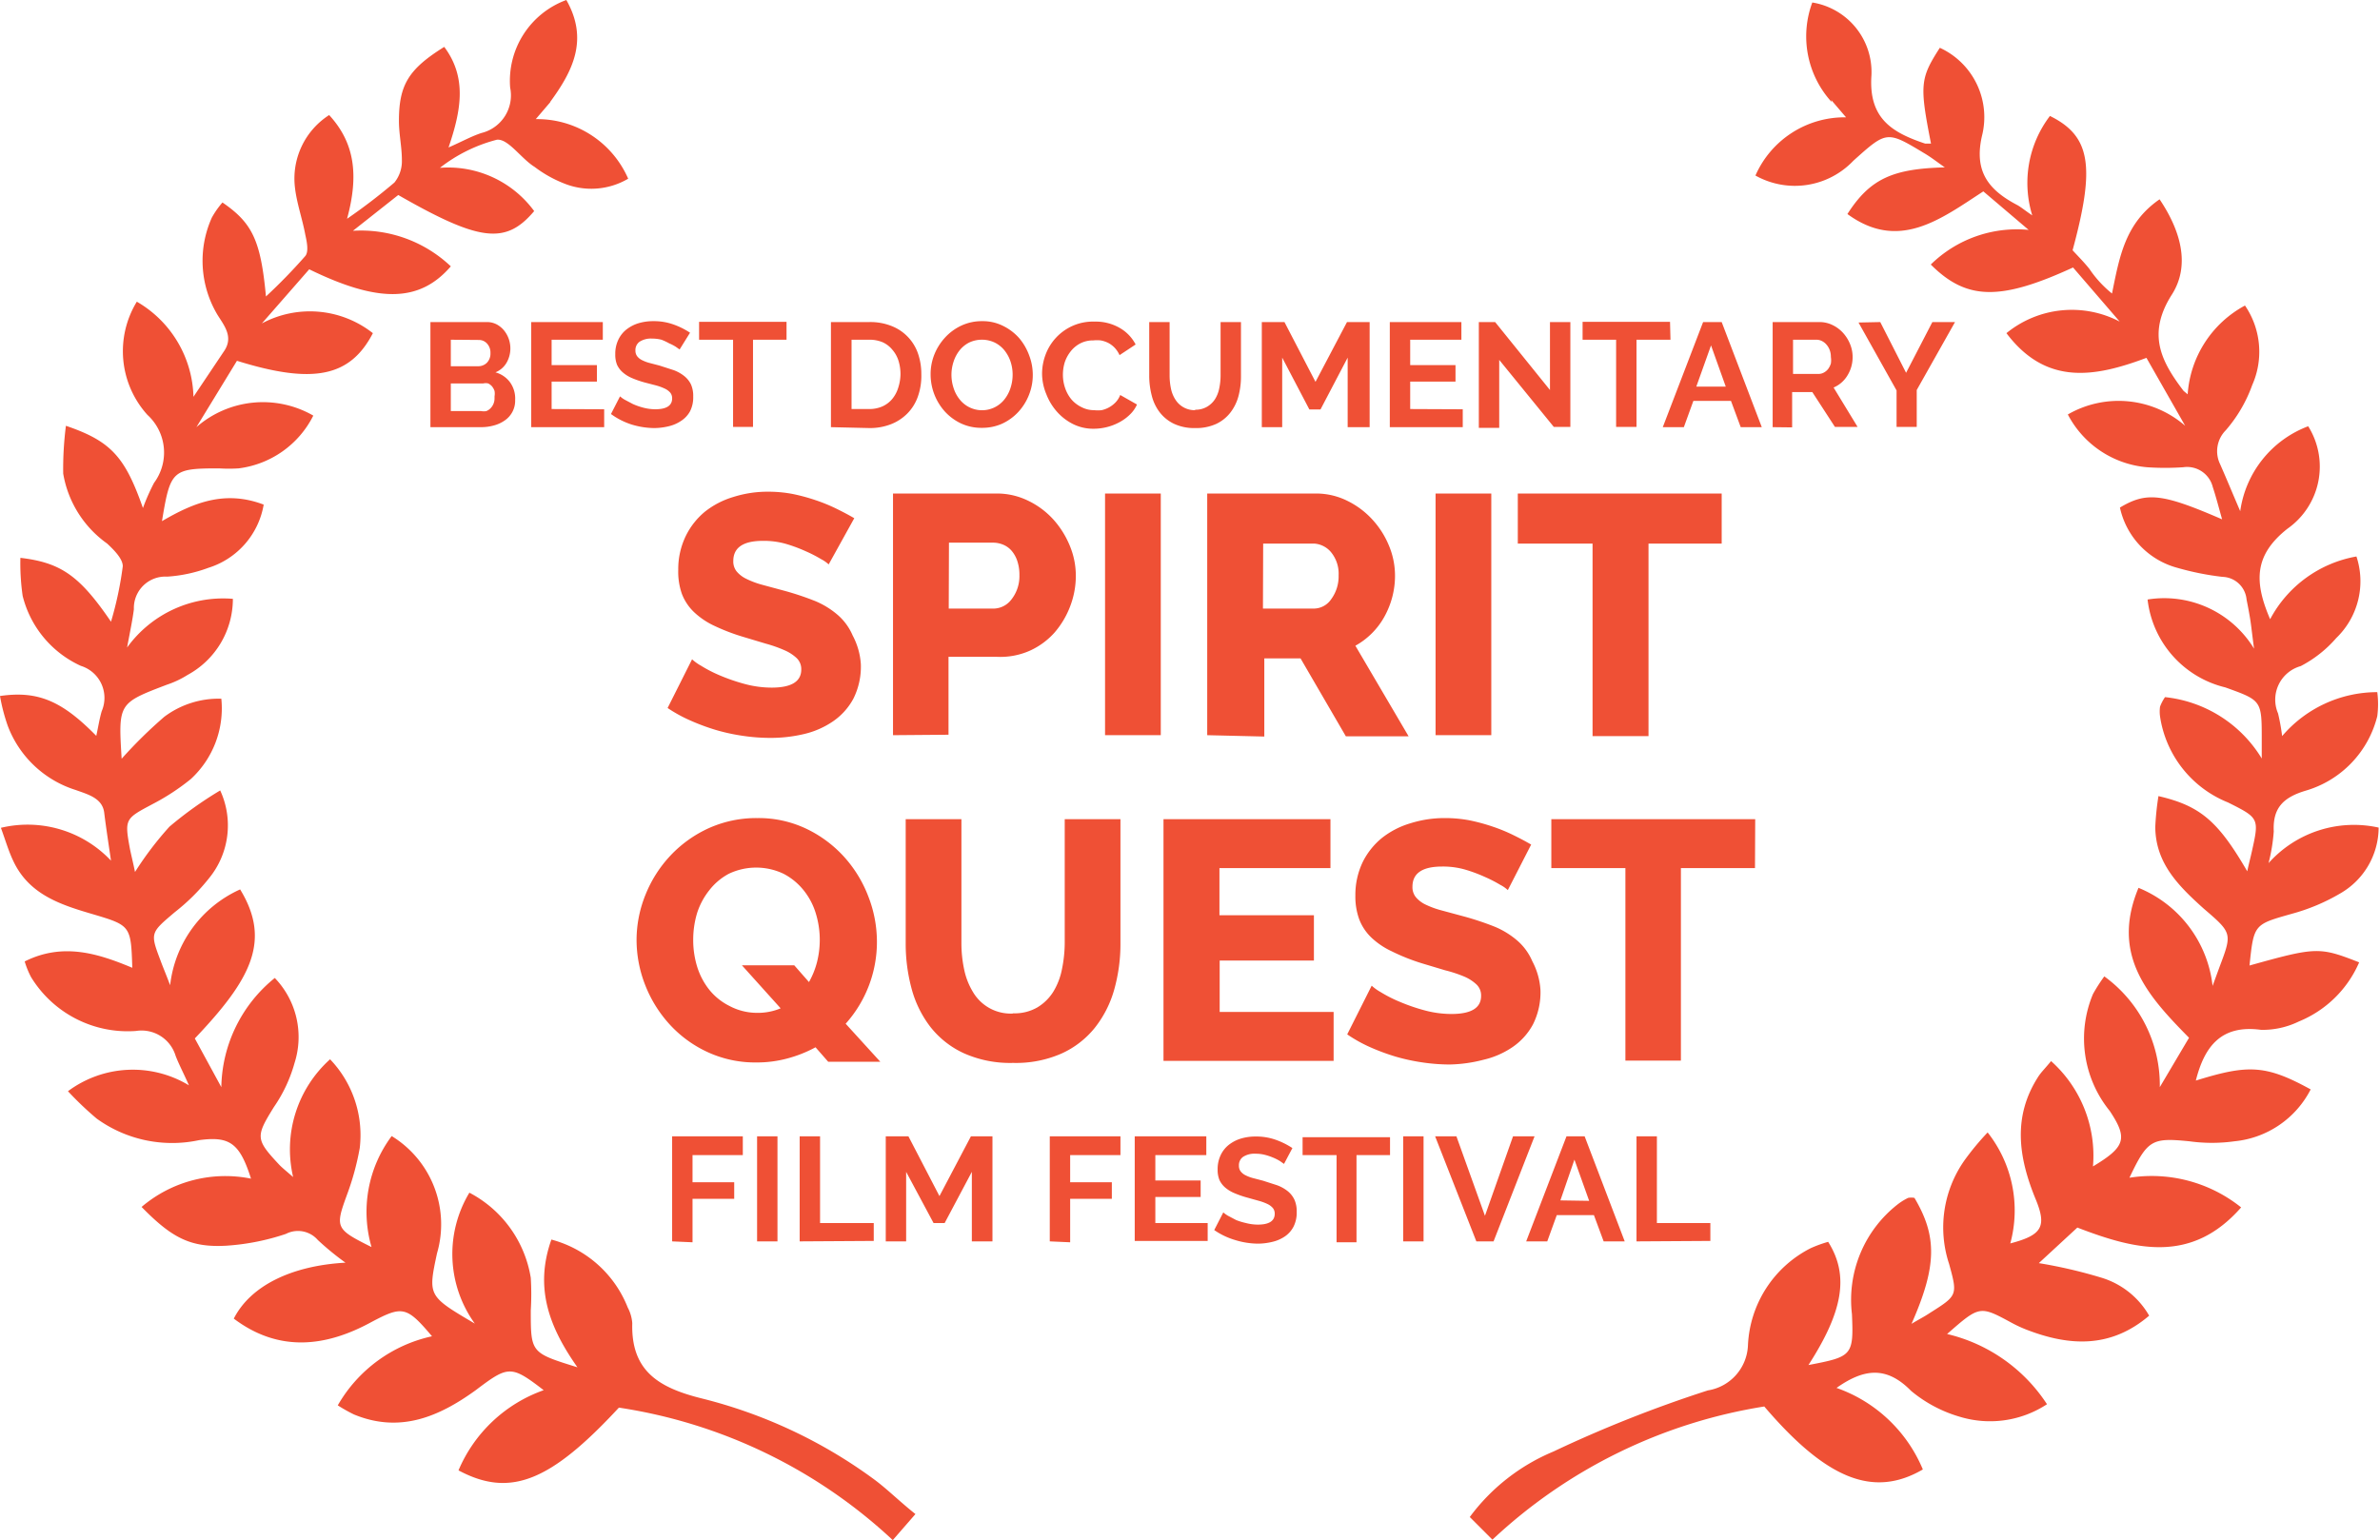 <svg xmlns="http://www.w3.org/2000/svg" viewBox="0 0 105.06 68"><defs><style>.cls-1{fill:#ef5035}</style></defs><title>spiritquest-laurel-red</title><g id="Layer_2" data-name="Layer 2"><g id="Layer_1-2" data-name="Layer 1"><g id="Layer_2-2" data-name="Layer 2"><g id="Layer_1-2-2" data-name="Layer 1-2"><path class="cls-1" d="M80.85 4.5A4.3 4.3 0 0 1 80 .11a3.11 3.11 0 0 1 2.61 3.23c-.13 1.91.94 2.52 2.37 3h.26c-.51-2.59-.48-2.88.39-4.23A3.37 3.37 0 0 1 87.49 6c-.37 1.61.33 2.41 1.57 3.06.16.09.31.22.65.45a4.88 4.88 0 0 1 .78-4.39c1.81.89 2 2.24 1 5.93.23.25.5.52.74.82a4.94 4.94 0 0 0 1 1.09c.33-1.63.58-3.11 2.1-4.16.93 1.38 1.37 2.91.54 4.21-1.1 1.73-.48 2.94.52 4.25l.18.15a4.82 4.82 0 0 1 2.53-3.92 3.62 3.62 0 0 1 .32 3.51 6.29 6.29 0 0 1-1.17 2 1.31 1.31 0 0 0-.25 1.49c.27.61.52 1.22.89 2.08a4.7 4.7 0 0 1 3-3.75 3.35 3.35 0 0 1-.91 4.52c-1.5 1.18-1.47 2.37-.77 4a5.37 5.37 0 0 1 3.81-2.77 3.48 3.48 0 0 1-.89 3.6 5.34 5.34 0 0 1-1.57 1.24 1.54 1.54 0 0 0-1 2.09 9.08 9.08 0 0 1 .18 1 5.52 5.52 0 0 1 4.2-1.94 4.13 4.13 0 0 1 0 1.06 4.58 4.58 0 0 1-3.16 3.29c-1 .3-1.46.77-1.41 1.8a7.83 7.83 0 0 1-.23 1.4 5.05 5.05 0 0 1 4.86-1.57 3.37 3.37 0 0 1-1.7 2.91 8.67 8.67 0 0 1-2.11.89c-1.69.48-1.7.45-1.89 2.29 2.94-.82 3.08-.83 4.84-.14a4.93 4.93 0 0 1-2.66 2.61 3.64 3.64 0 0 1-1.67.37c-1.77-.24-2.5.74-2.88 2.24C99.22 47 100 47 102 48.1a4.24 4.24 0 0 1-3.36 2.29 7.23 7.23 0 0 1-2 0C95 50.23 94.8 50.31 94 52a6.31 6.31 0 0 1 4.93 1.31c-2.19 2.5-4.66 1.88-7.23.89L90 55.77a21.5 21.5 0 0 1 2.72.63 3.65 3.65 0 0 1 2.15 1.69c-1.7 1.45-3.52 1.35-5.41.62a5.67 5.67 0 0 1-.65-.3c-1.42-.77-1.42-.77-2.86.49a7.25 7.25 0 0 1 4.41 3.1 4.58 4.58 0 0 1-3.86.55 5.94 5.94 0 0 1-2.14-1.14c-1.07-1.09-2.06-1-3.29-.13a6.44 6.44 0 0 1 3.81 3.6c-2.18 1.27-4.25.44-7-2.78a22.75 22.75 0 0 0-12 5.88l-1-1a8.81 8.81 0 0 1 3.69-2.89 56.39 56.39 0 0 1 6.82-2.7 2.1 2.1 0 0 0 1.77-2 5.06 5.06 0 0 1 2.77-4.28 5.56 5.56 0 0 1 .77-.28c.94 1.49.65 3.08-.87 5.44 1.93-.37 2-.41 1.92-2.25a5.35 5.35 0 0 1 2-4.83 2.61 2.61 0 0 1 .48-.3.75.75 0 0 1 .28 0c1 1.69 1 3-.13 5.56.35-.21.59-.33.81-.48 1.22-.77 1.23-.78.85-2.16a5.14 5.14 0 0 1 .68-4.58A11.85 11.85 0 0 1 87.74 50a5.56 5.56 0 0 1 1 4.9c1.41-.37 1.63-.74 1.1-2-.74-1.82-1-3.61.14-5.37.13-.2.3-.36.56-.68a5.6 5.6 0 0 1 1.85 4.65c1.43-.86 1.55-1.23.74-2.45a5.07 5.07 0 0 1-.74-5.16 7.34 7.34 0 0 1 .5-.78A5.93 5.93 0 0 1 95.34 48l1.29-2.18c-1.8-1.83-3.47-3.64-2.23-6.62a5.31 5.31 0 0 1 3.27 4.33l.3-.82c.57-1.51.57-1.51-.7-2.6-1.11-1-2.12-2-2.13-3.6a12.13 12.13 0 0 1 .14-1.36c1.86.43 2.64 1.12 3.92 3.32.07-.33.14-.59.2-.86.33-1.48.33-1.49-1.05-2.18a4.86 4.86 0 0 1-3-3.8 1.63 1.63 0 0 1 0-.43 2 2 0 0 1 .22-.42 5.69 5.69 0 0 1 4.27 2.71v-.83c0-1.74 0-1.73-1.61-2.31a4.52 4.52 0 0 1-3.43-3.88 4.64 4.64 0 0 1 4.7 2.17c-.08-.6-.11-.89-.15-1.17s-.11-.65-.18-1a1.1 1.1 0 0 0-1.06-1 12.2 12.2 0 0 1-2-.4 3.53 3.53 0 0 1-2.53-2.66c1.17-.7 1.86-.63 4.51.52-.15-.53-.27-1-.41-1.42a1.17 1.17 0 0 0-1.31-.88 11.61 11.61 0 0 1-1.59 0 4.36 4.36 0 0 1-3.5-2.33 4.48 4.48 0 0 1 5.18.5l-1.71-3c-2.29.86-4.43 1.23-6.18-1.09a4.56 4.56 0 0 1 5-.51l-2.06-2.39c-3.22 1.48-4.7 1.45-6.28-.13a5.43 5.43 0 0 1 4.32-1.53l-2-1.7c-1.89 1.23-3.73 2.66-6 1 1-1.56 2-2 4.3-2.06-.36-.25-.61-.45-.9-.62-1.66-1-1.66-1-3.14.33a3.56 3.56 0 0 1-4.32.65 4.3 4.3 0 0 1 4-2.57l-.65-.76zm-56.55 0l-.65.76a4.38 4.38 0 0 1 4.08 2.63 3.21 3.21 0 0 1-2.88.19 5.39 5.39 0 0 1-1.25-.71c-.6-.37-1.17-1.26-1.67-1.2a6.85 6.85 0 0 0-2.51 1.24 4.71 4.71 0 0 1 4.16 1.91c-1.25 1.48-2.39 1.36-6-.71l-2 1.58a5.76 5.76 0 0 1 4.32 1.57c-1.37 1.59-3.18 1.63-6.25.13l-2.09 2.39a4.49 4.49 0 0 1 4.9.43c-1 1.93-2.63 2.27-6 1.22l-1.79 2.93a4.46 4.46 0 0 1 5.16-.51 4.28 4.28 0 0 1-3.3 2.33 6.72 6.72 0 0 1-.86 0c-2.07 0-2.15.08-2.52 2.33 1.4-.82 2.78-1.38 4.49-.73a3.55 3.55 0 0 1-2.44 2.79 6.39 6.39 0 0 1-1.82.39 1.39 1.39 0 0 0-1.47 1.44c-.06.47-.16.94-.3 1.69a5.23 5.23 0 0 1 4.67-2.15 3.82 3.82 0 0 1-2 3.36 4.15 4.15 0 0 1-.91.43c-2.15.82-2.15.82-2 3.27a20.43 20.43 0 0 1 1.88-1.85 4 4 0 0 1 2.52-.8 4.24 4.24 0 0 1-1.35 3.55 9.93 9.93 0 0 1-1.68 1.1c-1.22.65-1.25.65-1 2 .07.33.15.65.22 1a14.66 14.66 0 0 1 1.52-2 16.79 16.79 0 0 1 2.24-1.6 3.68 3.68 0 0 1-.48 3.86 9 9 0 0 1-1.53 1.52c-1.07.91-1.09.9-.62 2.14.11.3.24.6.42 1.08a5.29 5.29 0 0 1 3.09-4.23c1.4 2.29.45 4-2 6.58L9.77 48a6.33 6.33 0 0 1 2.36-4.82 3.76 3.76 0 0 1 .87 3.76 6.45 6.45 0 0 1-.91 1.94c-.81 1.31-.82 1.42.26 2.57.13.13.28.25.59.52a5.35 5.35 0 0 1 1.63-5.2 4.84 4.84 0 0 1 1.31 3.92 11.83 11.83 0 0 1-.57 2.08c-.52 1.43-.5 1.5 1.09 2.29a5.59 5.59 0 0 1 .89-4.9 4.57 4.57 0 0 1 2 5.18c-.4 1.88-.4 1.88 1.67 3.1a5.25 5.25 0 0 1-.24-5.78 5.17 5.17 0 0 1 2.71 3.76 12 12 0 0 1 0 1.44c0 1.87 0 1.87 2.06 2.51-1.24-1.76-1.91-3.5-1.15-5.64a5 5 0 0 1 3.37 3 1.75 1.75 0 0 1 .2.69c-.06 2.13 1.19 2.86 3.09 3.33a21.66 21.66 0 0 1 7.52 3.52c.61.44 1.16 1 1.89 1.58l-1 1.15a22.66 22.66 0 0 0-12.09-5.85c-3 3.24-4.79 4-7.08 2.77A6.4 6.4 0 0 1 24 61.38c-1.44-1.11-1.56-1.09-3 0-1.63 1.18-3.35 1.91-5.38 1.07a7.31 7.31 0 0 1-.71-.4A6.36 6.36 0 0 1 19.07 59c-1.13-1.34-1.31-1.35-2.69-.62-2 1.09-4.07 1.34-6.06-.16.75-1.47 2.58-2.34 4.93-2.47a12.36 12.36 0 0 1-1.22-1 1.16 1.16 0 0 0-1.41-.27A10.31 10.31 0 0 1 10 55c-1.58.09-2.4-.33-3.75-1.71a5.7 5.7 0 0 1 4.83-1.25c-.5-1.58-.95-1.88-2.29-1.7a5.68 5.68 0 0 1-4.52-.95A14.29 14.29 0 0 1 3 48.18a4.79 4.79 0 0 1 5.34-.26c-.26-.59-.45-.94-.59-1.31A1.57 1.57 0 0 0 6 45.52a5 5 0 0 1-4.63-2.38 3.85 3.85 0 0 1-.28-.69c1.68-.84 3.22-.36 4.75.28-.06-1.87-.07-1.87-1.79-2.38-1.39-.41-2.78-.86-3.47-2.35-.2-.42-.33-.87-.54-1.45A5.06 5.06 0 0 1 4.9 38c-.12-.82-.22-1.47-.3-2.12s-.74-.81-1.26-1a4.71 4.71 0 0 1-3-2.84A8.21 8.21 0 0 1 0 30.73c1.67-.24 2.73.21 4.25 1.76.09-.41.14-.75.24-1.09a1.48 1.48 0 0 0-.92-2A4.62 4.62 0 0 1 1 26.31a10.08 10.08 0 0 1-.1-1.68c1.78.21 2.61.78 4 2.82A15.51 15.51 0 0 0 5.42 25c0-.33-.39-.72-.69-1a4.76 4.76 0 0 1-1.94-3.09 14.9 14.9 0 0 1 .12-2.11c2 .68 2.61 1.38 3.4 3.63a9.18 9.18 0 0 1 .49-1.11 2.25 2.25 0 0 0-.29-3 4.19 4.19 0 0 1-.47-5 5 5 0 0 1 2.5 4.2l1.36-2.03c.41-.62 0-1.11-.3-1.59a4.65 4.65 0 0 1-.25-4.29 3.85 3.85 0 0 1 .47-.67c1.31.9 1.69 1.66 1.92 4.15a24.4 24.4 0 0 0 1.74-1.79c.15-.19.07-.61 0-.92-.13-.71-.38-1.4-.46-2.1a3.33 3.33 0 0 1 1.51-3.2c1.14 1.24 1.31 2.67.79 4.58a25.78 25.78 0 0 0 2.09-1.6 1.5 1.5 0 0 0 .33-1c0-.57-.13-1.14-.13-1.72 0-1.6.43-2.29 2-3.27 1 1.34.76 2.77.19 4.44.62-.27 1-.49 1.46-.64a1.71 1.71 0 0 0 1.26-2A3.8 3.8 0 0 1 25 0c1 1.76.27 3.16-.72 4.51z"/><path class="cls-1" d="M36.58 24.92a1.5 1.5 0 0 0-.33-.23 5.92 5.92 0 0 0-.68-.35 6.58 6.58 0 0 0-.89-.33 3.54 3.54 0 0 0-1-.13q-1.31 0-1.31.89a.7.7 0 0 0 .14.45 1.26 1.26 0 0 0 .42.33 3.87 3.87 0 0 0 .68.26l1 .27a12.82 12.82 0 0 1 1.38.46 3.71 3.71 0 0 1 1 .62 2.5 2.5 0 0 1 .65.9 3.11 3.11 0 0 1 .36 1.26 3.16 3.16 0 0 1-.33 1.53 2.85 2.85 0 0 1-.9 1 3.78 3.78 0 0 1-1.28.56 6.37 6.37 0 0 1-1.49.17 8.3 8.3 0 0 1-1.2-.09 8.66 8.66 0 0 1-1.2-.26 9.55 9.55 0 0 1-1.13-.42 6.33 6.33 0 0 1-1-.55l1.08-2.15a2.1 2.1 0 0 0 .39.28 5.82 5.82 0 0 0 .81.42 8.31 8.31 0 0 0 1.09.38 4.58 4.58 0 0 0 1.22.17q1.31 0 1.31-.8a.67.67 0 0 0-.2-.5 1.85 1.85 0 0 0-.54-.35 5.88 5.88 0 0 0-.82-.29l-1-.3a8.9 8.9 0 0 1-1.28-.49 3.37 3.37 0 0 1-.9-.61 2.21 2.21 0 0 1-.53-.8 2.94 2.94 0 0 1-.16-1.06 3.35 3.35 0 0 1 .33-1.49 3.22 3.22 0 0 1 .85-1.08 3.73 3.73 0 0 1 1.26-.65 5 5 0 0 1 1.51-.23 5.75 5.75 0 0 1 1.1.1 8.32 8.32 0 0 1 1 .27 7.45 7.45 0 0 1 .93.38q.43.21.79.42zm2.84 7.54V21.79H44a3.13 3.13 0 0 1 1.41.33 3.6 3.6 0 0 1 1.1.83 4 4 0 0 1 .72 1.16 3.44 3.44 0 0 1 .26 1.31 3.75 3.75 0 0 1-.25 1.35 3.86 3.86 0 0 1-.69 1.16 3.27 3.27 0 0 1-1.09.8A3.21 3.21 0 0 1 44 29h-2.13v3.44zm2.46-5.59h2a1 1 0 0 0 .75-.38A1.66 1.66 0 0 0 45 25.4a1.92 1.92 0 0 0-.1-.65 1.34 1.34 0 0 0-.26-.45 1 1 0 0 0-.38-.26 1.15 1.15 0 0 0-.42-.08h-1.95zm6.9 5.59V21.79h2.46v10.67zm4.51 0V21.79h4.81a3.1 3.1 0 0 1 1.39.33 3.7 3.7 0 0 1 1.1.83 3.87 3.87 0 0 1 .73 1.16 3.44 3.44 0 0 1 .26 1.31 3.72 3.72 0 0 1-.47 1.81 3.27 3.27 0 0 1-1.28 1.28l2.35 4h-2.77l-2-3.44h-1.6v3.45zm2.46-5.59H58a.93.93 0 0 0 .76-.41 1.7 1.7 0 0 0 .33-1.06 1.49 1.49 0 0 0-.36-1.05A1.06 1.06 0 0 0 58 24h-2.24zm7.62 5.59V21.79h2.46v10.67zM76 24h-3.23v8.5H70.3V24H67v-2.21h9zM36 46.24a5.61 5.61 0 0 1-1.23.49 5.15 5.15 0 0 1-1.38.18 5 5 0 0 1-2.16-.46 5.23 5.23 0 0 1-1.67-1.22 5.58 5.58 0 0 1-1.08-1.74 5.47 5.47 0 0 1-.38-2 5.33 5.33 0 0 1 .4-2 5.5 5.5 0 0 1 1.11-1.73 5.37 5.37 0 0 1 1.69-1.2 5.11 5.11 0 0 1 2.13-.44 4.9 4.9 0 0 1 2.16.47 5.38 5.38 0 0 1 1.67 1.24 5.56 5.56 0 0 1 1.07 1.75 5.5 5.5 0 0 1 .38 2 5.41 5.41 0 0 1-1.38 3.62l1.53 1.68h-2.3zm-2.59-1.52a2.61 2.61 0 0 0 1.05-.2l-1.71-1.9h2.31l.65.74a3.55 3.55 0 0 0 .36-.9 4 4 0 0 0-.07-2.17 3 3 0 0 0-.54-1 2.78 2.78 0 0 0-.87-.71 2.81 2.81 0 0 0-2.42 0 2.7 2.7 0 0 0-.87.74 3.16 3.16 0 0 0-.53 1 4.1 4.1 0 0 0-.17 1.18 4 4 0 0 0 .18 1.2 3.1 3.1 0 0 0 .53 1 2.67 2.67 0 0 0 .88.71 2.6 2.6 0 0 0 1.23.31zm11.31.02a2 2 0 0 0 1.07-.26 2.1 2.1 0 0 0 .71-.7 3 3 0 0 0 .38-1 5.84 5.84 0 0 0 .12-1.15v-5.46h2.46v5.46a7.45 7.45 0 0 1-.28 2.08 4.79 4.79 0 0 1-.86 1.68 4 4 0 0 1-1.47 1.13 5 5 0 0 1-2.13.41 5 5 0 0 1-2.18-.43 4 4 0 0 1-1.47-1.16 4.8 4.8 0 0 1-.83-1.69 7.6 7.6 0 0 1-.26-2v-5.48h2.46v5.46a5.52 5.52 0 0 0 .12 1.17 3.11 3.11 0 0 0 .39 1 1.93 1.93 0 0 0 1.76.95zm14.15-.06v2.16h-7.51V36.17h7.37v2.16h-4.9v2.08H58v2h-4.16v2.27zm7.69-5.38a1.5 1.5 0 0 0-.33-.23 5.92 5.92 0 0 0-.68-.35 6.58 6.58 0 0 0-.89-.33 3.54 3.54 0 0 0-1-.13q-1.31 0-1.31.89a.7.7 0 0 0 .14.45 1.26 1.26 0 0 0 .42.33 3.87 3.87 0 0 0 .7.26l1 .27a12.82 12.82 0 0 1 1.38.46 3.71 3.71 0 0 1 1 .62 2.5 2.5 0 0 1 .65.9A3.11 3.11 0 0 1 68 43.7a3.16 3.16 0 0 1-.33 1.53 2.85 2.85 0 0 1-.9 1 3.78 3.78 0 0 1-1.28.56A6.37 6.37 0 0 1 64 47a8.3 8.3 0 0 1-1.2-.09 8.66 8.66 0 0 1-1.2-.26 9.55 9.55 0 0 1-1.13-.42 6.33 6.33 0 0 1-1-.56l1.08-2.15a2.1 2.1 0 0 0 .39.28 5.82 5.82 0 0 0 .82.42 8.31 8.31 0 0 0 1.09.38 4.58 4.58 0 0 0 1.22.17q1.31 0 1.31-.8a.67.67 0 0 0-.2-.5 1.85 1.85 0 0 0-.54-.35 5.88 5.88 0 0 0-.85-.28l-1-.3a8.9 8.9 0 0 1-1.36-.54 3.37 3.37 0 0 1-.9-.61 2.21 2.21 0 0 1-.53-.8 2.94 2.94 0 0 1-.17-1.05 3.35 3.35 0 0 1 .33-1.49A3.22 3.22 0 0 1 61 37a3.73 3.73 0 0 1 1.26-.65 5 5 0 0 1 1.51-.23 5.75 5.75 0 0 1 1.1.1 8.32 8.32 0 0 1 1 .27 7.45 7.45 0 0 1 .93.38q.43.21.79.42zm10.91-.97H74.2v8.5h-2.45v-8.5h-3.27v-2.16h9zM22.74 17.66a1.05 1.05 0 0 1-.44.89 1.51 1.51 0 0 1-.48.23 2.07 2.07 0 0 1-.58.08H19v-4.64h2.48a.92.92 0 0 1 .44.1 1.09 1.09 0 0 1 .33.27 1.25 1.25 0 0 1 .21.38 1.27 1.27 0 0 1-.09 1.03 1 1 0 0 1-.5.44 1.19 1.19 0 0 1 .63.42 1.22 1.22 0 0 1 .24.8zM19.9 15v1.17h1.2a.54.54 0 0 0 .39-.15.58.58 0 0 0 .16-.43.59.59 0 0 0-.15-.42.48.48 0 0 0-.36-.16zm1.93 2.5a.68.68 0 0 0 0-.24.65.65 0 0 0-.11-.2.54.54 0 0 0-.17-.13.48.48 0 0 0-.22 0H19.9v1.22h1.34a.59.59 0 0 0 .23 0 .56.56 0 0 0 .19-.13.62.62 0 0 0 .17-.43zm4.84.57v.79h-3.22v-4.64h3.16V15h-2.26v1.12h2v.73h-2v1.21zM30 15.43l-.17-.12a2 2 0 0 0-.29-.15 2.57 2.57 0 0 0-.34-.16 1.63 1.63 0 0 0-.41-.05.92.92 0 0 0-.56.14.45.45 0 0 0-.18.39.4.4 0 0 0 .07.24.59.59 0 0 0 .2.17 1.66 1.66 0 0 0 .33.13l.46.12.62.2a1.67 1.67 0 0 1 .47.26 1.08 1.08 0 0 1 .3.37 1.25 1.25 0 0 1 .1.54 1.35 1.35 0 0 1-.14.65 1.18 1.18 0 0 1-.39.42 1.65 1.65 0 0 1-.55.24 2.76 2.76 0 0 1-.65.08 3.49 3.49 0 0 1-1-.16 3.19 3.19 0 0 1-.9-.46l.4-.78a1.26 1.26 0 0 0 .21.15l.36.19a2.83 2.83 0 0 0 .46.16 2.1 2.1 0 0 0 .52.07q.75 0 .75-.48a.39.39 0 0 0-.08-.25.73.73 0 0 0-.24-.18 2.32 2.32 0 0 0-.38-.14l-.5-.13a4.25 4.25 0 0 1-.58-.2 1.52 1.52 0 0 1-.4-.25 1 1 0 0 1-.25-.33 1.18 1.18 0 0 1-.08-.47 1.44 1.44 0 0 1 .13-.63 1.27 1.27 0 0 1 .36-.46 1.63 1.63 0 0 1 .54-.28 2.23 2.23 0 0 1 .65-.09 2.56 2.56 0 0 1 .9.15 3.37 3.37 0 0 1 .72.36zm4.72-.43h-1.48v3.85h-.88V15h-1.5v-.79h3.86zm1.96 3.86v-4.64h1.69a2.52 2.52 0 0 1 1 .18 2 2 0 0 1 1.16 1.23 2.77 2.77 0 0 1 .14.9 2.72 2.72 0 0 1-.16 1 2 2 0 0 1-.46.73 2.08 2.08 0 0 1-.72.47 2.55 2.55 0 0 1-.94.17zm3.07-2.33a2 2 0 0 0-.09-.61 1.37 1.37 0 0 0-.27-.48 1.19 1.19 0 0 0-.43-.33 1.47 1.47 0 0 0-.59-.11h-.78v3.06h.78a1.42 1.42 0 0 0 .59-.12 1.21 1.21 0 0 0 .43-.33 1.44 1.44 0 0 0 .26-.49 2 2 0 0 0 .1-.59zm3.59 2.36a2.11 2.11 0 0 1-.93-.2 2.29 2.29 0 0 1-.71-.53 2.45 2.45 0 0 1-.62-1.63 2.33 2.33 0 0 1 .17-.89 2.45 2.45 0 0 1 .48-.75 2.29 2.29 0 0 1 .72-.52 2.14 2.14 0 0 1 .91-.19 2 2 0 0 1 .92.21 2.29 2.29 0 0 1 .71.54 2.49 2.49 0 0 1 .44.76 2.39 2.39 0 0 1 .16.86 2.35 2.35 0 0 1-.17.89 2.41 2.41 0 0 1-.47.75 2.27 2.27 0 0 1-.72.52 2.14 2.14 0 0 1-.89.18zM42 16.54a1.86 1.86 0 0 0 .09.58 1.55 1.55 0 0 0 .26.5 1.26 1.26 0 0 0 2 0 1.59 1.59 0 0 0 .26-.5 1.85 1.85 0 0 0 .09-.57 1.81 1.81 0 0 0-.09-.58 1.6 1.6 0 0 0-.27-.5 1.28 1.28 0 0 0-.42-.34 1.32 1.32 0 0 0-1.15 0 1.29 1.29 0 0 0-.42.35 1.58 1.58 0 0 0-.26.5 1.85 1.85 0 0 0-.09.56zm4-.03a2.4 2.4 0 0 1 .15-.84 2.25 2.25 0 0 1 1.17-1.27 2.22 2.22 0 0 1 1-.2 2.11 2.11 0 0 1 1.11.28 1.79 1.79 0 0 1 .7.73l-.71.47a1.18 1.18 0 0 0-.22-.33 1.12 1.12 0 0 0-.28-.21 1.26 1.26 0 0 0-.33-.11 1.49 1.49 0 0 0-.33 0 1.22 1.22 0 0 0-.59.14 1.31 1.31 0 0 0-.42.36A1.58 1.58 0 0 0 47 16a1.89 1.89 0 0 0-.08.55 1.8 1.8 0 0 0 .1.59 1.58 1.58 0 0 0 .28.5 1.39 1.39 0 0 0 .45.34 1.18 1.18 0 0 0 .55.13 1.45 1.45 0 0 0 .33 0 1.22 1.22 0 0 0 .61-.34 1 1 0 0 0 .21-.33l.74.42a1.4 1.4 0 0 1-.33.46 2 2 0 0 1-.46.33 2.37 2.37 0 0 1-.55.21 2.42 2.42 0 0 1-.58.07 2 2 0 0 1-.91-.21 2.36 2.36 0 0 1-.71-.55 2.53 2.53 0 0 1-.46-.76 2.39 2.39 0 0 1-.19-.9zm6.75 1.58a1 1 0 0 0 .53-.13 1.05 1.05 0 0 0 .35-.33 1.4 1.4 0 0 0 .19-.48 2.78 2.78 0 0 0 .06-.56v-2.37h.9v2.37a3.38 3.38 0 0 1-.11.9 2.06 2.06 0 0 1-.36.73 1.72 1.72 0 0 1-.63.5 2.13 2.13 0 0 1-.92.18 2.11 2.11 0 0 1-.94-.19 1.76 1.76 0 0 1-.63-.51 2 2 0 0 1-.35-.74 3.46 3.46 0 0 1-.11-.87v-2.37h.9v2.37a2.81 2.81 0 0 0 .06.57 1.4 1.4 0 0 0 .2.49 1 1 0 0 0 .88.46zm6.74.77v-3.07l-1.2 2.29h-.49l-1.2-2.29v3.07h-.9v-4.64h1l1.37 2.64 1.39-2.64h1v4.64zm5.08-.79v.79h-3.22v-4.64h3.16V15h-2.26v1.12h2v.73h-2v1.21zm1.61-2.18v3h-.9v-4.67H66l2.42 3v-3h.9v4.63h-.73zm7.56-.89h-1.5v3.85h-.9V15h-1.48v-.79h3.86zm1.44-.78H76l1.77 4.64h-.93l-.43-1.16h-1.66l-.42 1.16h-.93zm1 2.85l-.65-1.82-.65 1.82zm2.07 1.79v-4.64h2.05a1.31 1.31 0 0 1 .59.13 1.53 1.53 0 0 1 .47.35 1.67 1.67 0 0 1 .31.5 1.49 1.49 0 0 1 .11.56 1.54 1.54 0 0 1-.23.82 1.31 1.31 0 0 1-.61.53L82 18.85h-1l-1-1.54h-.89v1.56zm.9-2.35h1.13a.48.48 0 0 0 .23-.06.59.59 0 0 0 .19-.16.81.81 0 0 0 .12-.24.93.93 0 0 0 0-.29.84.84 0 0 0-.05-.3.78.78 0 0 0-.14-.24.63.63 0 0 0-.2-.16.53.53 0 0 0-.23-.06h-1.05zM83 14.22l1.14 2.24 1.16-2.24h1l-1.69 3v1.63h-.89v-1.61l-1.68-3zM29.67 54.81v-4.64h3.12V51h-2.22v1.2h1.84v.73h-1.84v1.92zm3.75 0v-4.64h.9v4.64zm1.88 0v-4.64h.9V54h2.37v.79zm7.6 0v-3.07L41.7 54h-.49L40 51.74v3.07h-.9v-4.64h1l1.37 2.64 1.39-2.64h.95v4.64zm3.44 0v-4.64h3.12V51h-2.22v1.2h1.84v.73h-1.84v1.92zm6.97-.81v.79h-3.22v-4.62h3.16V51H51v1.12h2v.73h-2V54zm3.37-2.61l-.17-.12a2 2 0 0 0-.29-.15 2.57 2.57 0 0 0-.38-.13 1.63 1.63 0 0 0-.41-.05.92.92 0 0 0-.56.14.45.45 0 0 0-.18.39.4.4 0 0 0 .07.24.59.59 0 0 0 .2.17 1.66 1.66 0 0 0 .33.13l.46.12.62.2a1.67 1.67 0 0 1 .47.26 1.08 1.08 0 0 1 .3.38 1.25 1.25 0 0 1 .1.54 1.35 1.35 0 0 1-.14.65 1.18 1.18 0 0 1-.38.43 1.65 1.65 0 0 1-.55.24 2.76 2.76 0 0 1-.65.08 3.49 3.49 0 0 1-1-.16 3.19 3.19 0 0 1-.92-.44l.4-.78a1.26 1.26 0 0 0 .21.15l.36.19A2.83 2.83 0 0 0 55 54a2.1 2.1 0 0 0 .52.07q.75 0 .75-.48a.39.39 0 0 0-.08-.25.73.73 0 0 0-.24-.18 2.32 2.32 0 0 0-.38-.14l-.5-.14a4.25 4.25 0 0 1-.58-.2 1.52 1.52 0 0 1-.41-.25 1 1 0 0 1-.25-.33 1.18 1.18 0 0 1-.08-.46 1.44 1.44 0 0 1 .13-.63 1.27 1.27 0 0 1 .36-.46 1.63 1.63 0 0 1 .54-.28 2.23 2.23 0 0 1 .65-.09 2.56 2.56 0 0 1 .9.15 3.37 3.37 0 0 1 .72.36zm4.68-.39h-1.48v3.85H59V51h-1.5v-.79h3.86zm.58 3.81v-4.64h.9v4.64zm2.35-4.64l1.26 3.51 1.24-3.51h.95l-1.81 4.64h-.76l-1.82-4.64zm4.86 0h.8l1.77 4.64h-.93l-.43-1.16h-1.64l-.42 1.16h-.93zm1 2.85l-.65-1.82-.62 1.8zm2.09 1.79v-4.64h.9V54h2.36v.79z"/></g></g></g></g></svg>